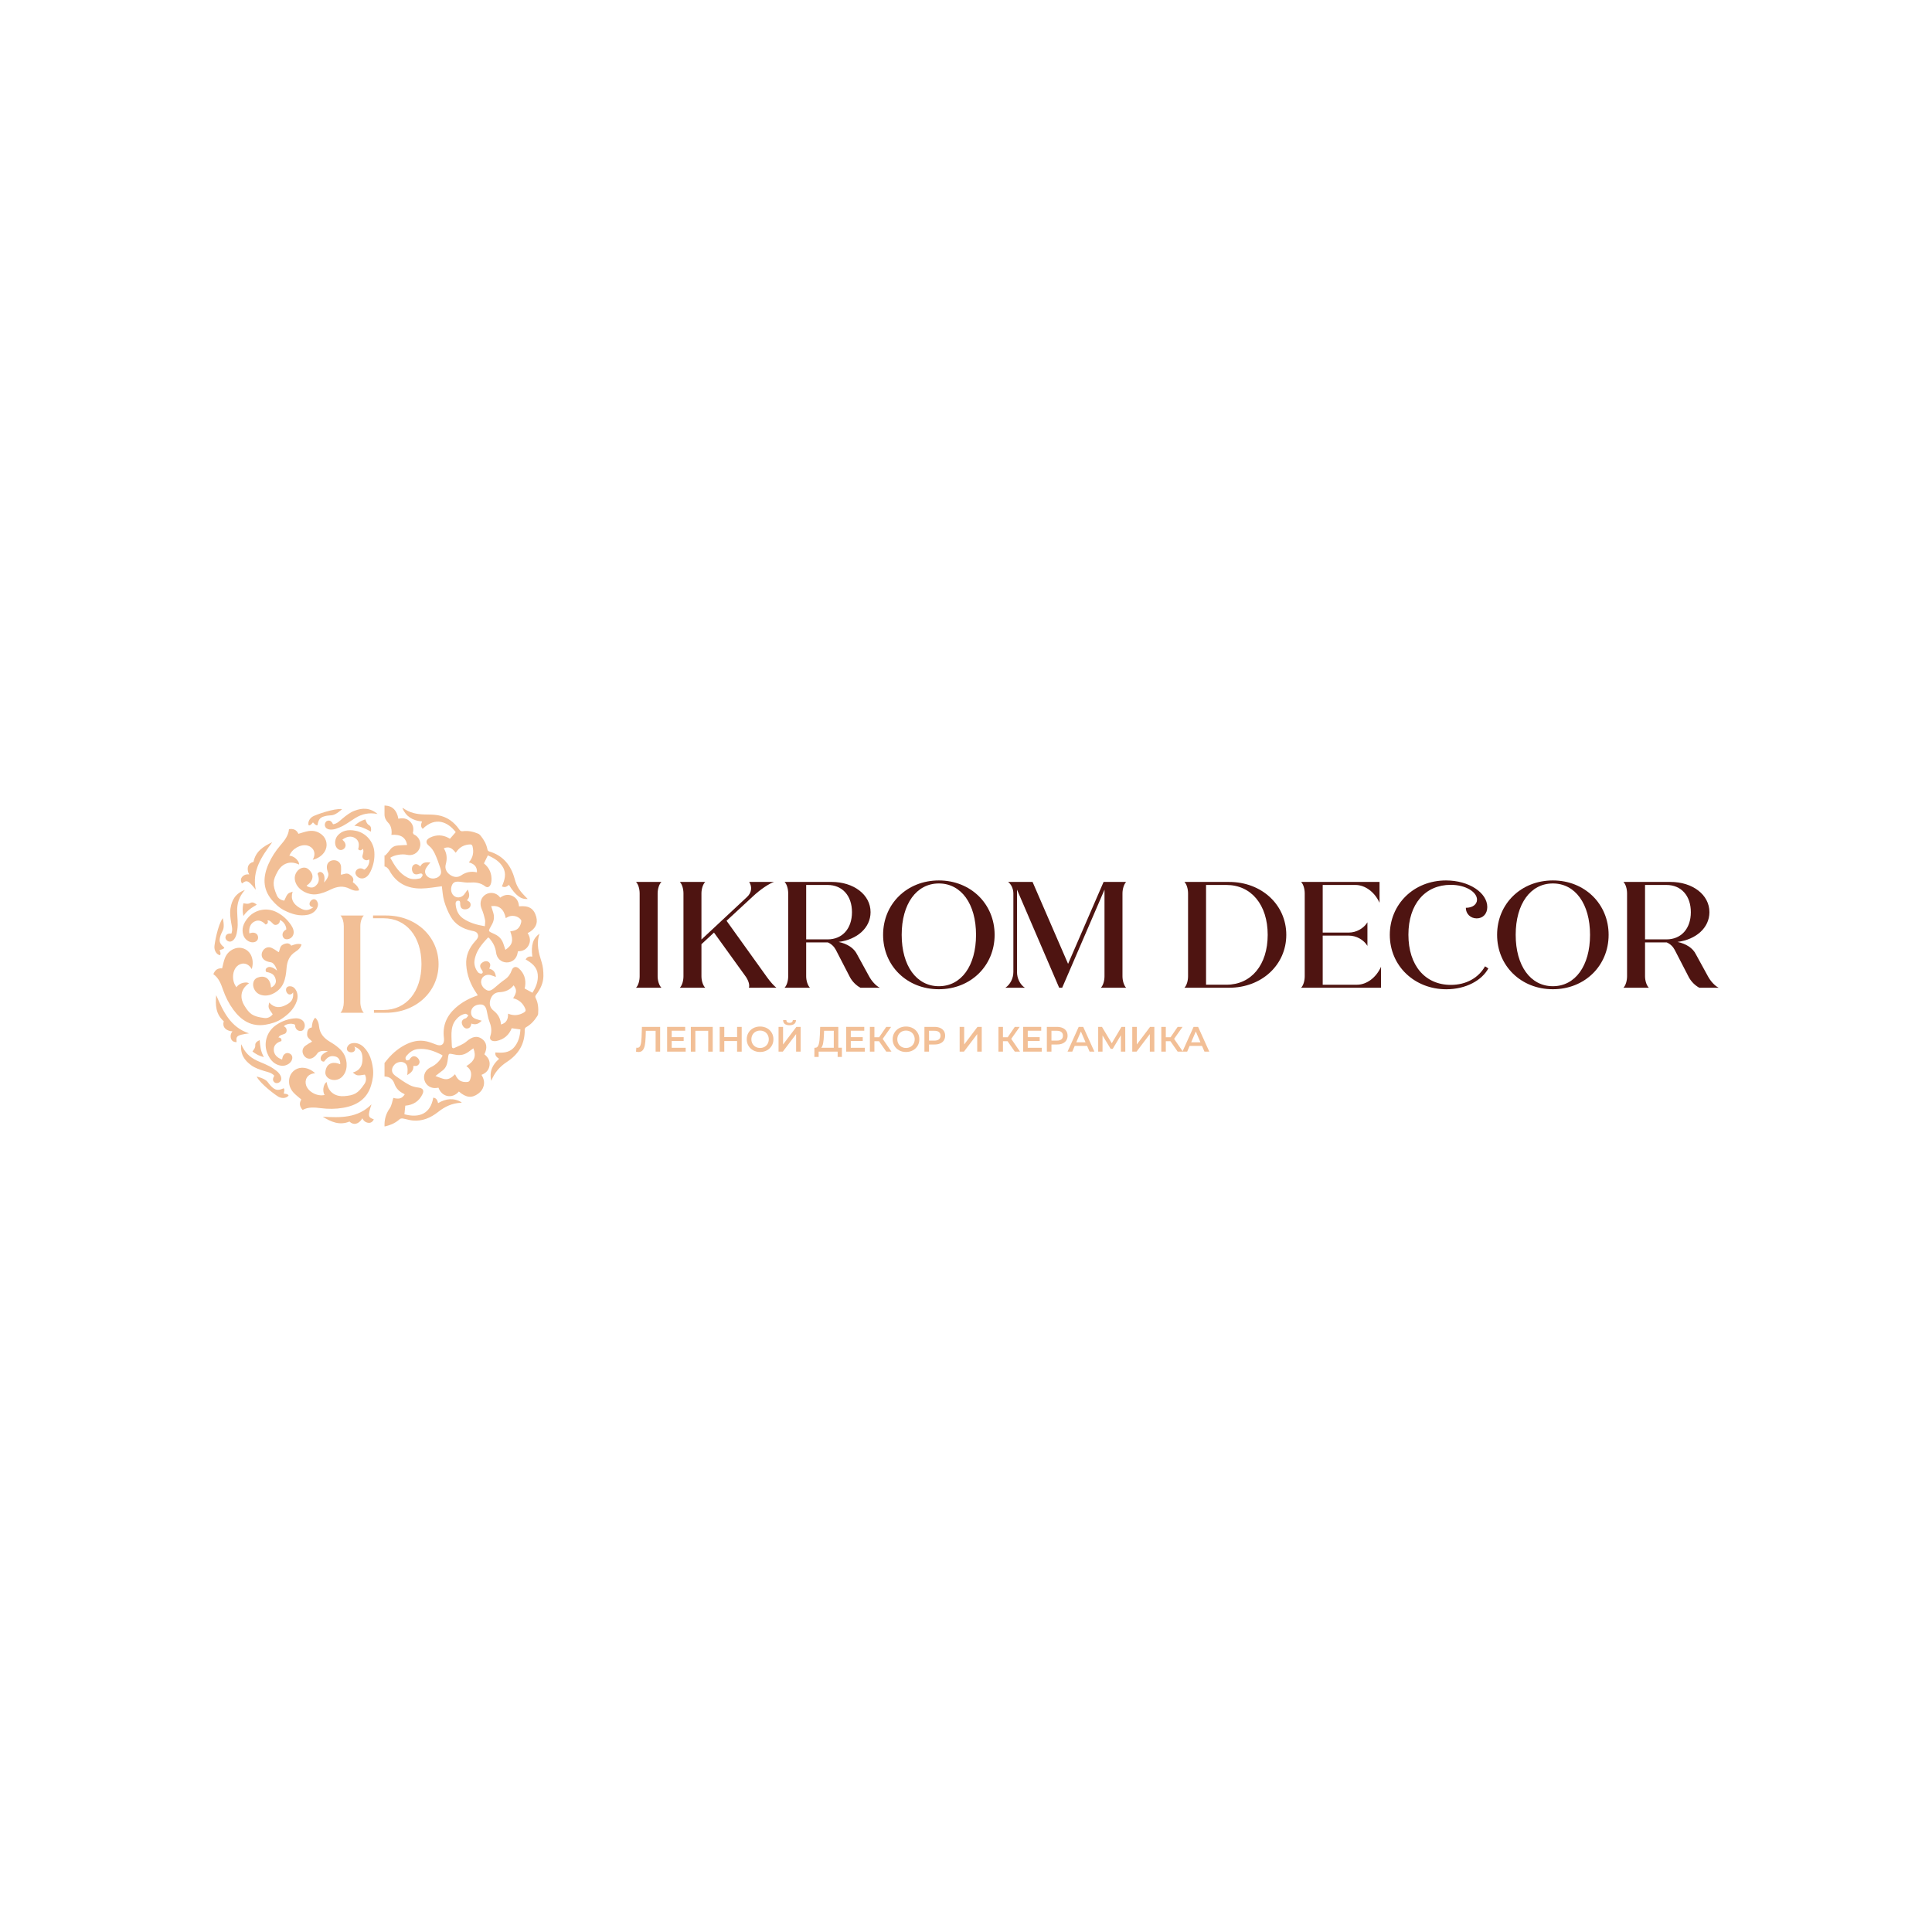 <?xml version="1.0" encoding="utf-8"?>
<!-- Generator: Adobe Illustrator 24.2.3, SVG Export Plug-In . SVG Version: 6.00 Build 0)  -->
<svg version="1.1" id="Слой_1" xmlns="http://www.w3.org/2000/svg" xmlns:xlink="http://www.w3.org/1999/xlink" x="0px" y="0px"
	 viewBox="0 0 1080 1080" style="enable-background:new 0 0 1080 1080;" xml:space="preserve">
<style type="text/css">
	.st0{fill:#4E1411;}
	.st1{fill:#F2BF96;}
</style>
<g>
	<g>
		<path class="st0" d="M357.57,545.73v-46.3c0-2.53-0.76-5.15-2.03-6.42h14.19c-1.27,1.27-2.11,3.89-2.11,6.42v46.3
			c0,2.53,0.85,5.15,2.11,6.42h-14.19C356.81,550.88,357.57,548.26,357.57,545.73z"/>
		<path class="st0" d="M418.64,552.15c0.51-1.44-0.17-3.8-1.61-6l-17.91-24.84l-7.01,6.51v17.91c0,2.53,0.85,5.15,2.11,6.42h-14.19
			c1.27-1.27,2.03-3.89,2.03-6.42v-46.3c0-2.53-0.76-5.15-2.03-6.42h14.19c-1.27,1.27-2.11,3.89-2.11,6.42v25.77l25.43-23.74
			c2.62-2.37,3.04-5.66,1.27-8.45h13.85c-2.53,0.84-7.43,3.97-11.91,8.19l-14.61,13.52l22.72,31.68c1.77,2.45,3.8,4.73,5.15,5.74
			H418.64z"/>
		<path class="st0" d="M491.8,552.15h-10.81c-2.37-1.27-4.48-3.38-5.83-5.83l-7.94-15.38c-0.93-1.77-2.45-3.29-4.48-4.14h-12.08
			v18.92c0,2.53,0.85,5.15,2.11,6.42h-14.19c1.27-1.27,2.03-3.89,2.03-6.42v-46.3c0-2.53-0.76-5.15-2.03-6.42h26.27
			c12.33,0,21.8,7.1,21.8,16.9c0,8.7-7.43,15.29-17.83,16.64c4.65,1.01,8.53,3.29,10.31,7.01l6.67,12.17
			C487.24,548.43,489.61,551.05,491.8,552.15z M450.66,525.12h12c8.19,0,13.6-6,13.6-15.21s-5.41-15.21-13.6-15.21h-12V525.12z"/>
		<path class="st0" d="M493.66,522.58c0-17.32,13.35-30.41,31.17-30.41c17.74,0,31.17,13.09,31.17,30.41
			c0,17.32-13.43,30.41-31.17,30.41C507.01,553,493.66,539.9,493.66,522.58z M545.61,522.58c0-17.32-8.28-28.72-20.78-28.72
			c-12.5,0-20.78,11.4-20.78,28.72c0,17.32,8.28,28.72,20.78,28.72C537.34,551.31,545.61,539.9,545.61,522.58z"/>
		<path class="st0" d="M627.47,545.73c0,2.53,0.84,5.15,2.03,6.42h-14.11c1.27-1.27,2.03-3.89,2.03-6.42v-48.41l-23.65,54.83h-1.69
			l-23.57-54.83v46.04c0,3.55,1.69,7.01,4.39,8.79H562c2.7-1.77,4.48-5.24,4.48-8.79v-43.93c0-2.53-1.18-5.15-2.96-6.42h13.69
			l19.85,45.79l19.85-45.79h12.59c-1.18,1.27-2.03,3.89-2.03,6.42V545.73z"/>
		<path class="st0" d="M719.04,522.58c0,16.81-13.77,29.57-31.93,29.57H662.1c1.27-1.27,2.03-3.89,2.03-6.42v-46.3
			c0-2.53-0.76-5.15-2.03-6.42h25.01C705.27,493.01,719.04,505.77,719.04,522.58z M708.65,522.58c0-16.81-9.21-27.88-23.06-27.88
			h-11.4v55.76h11.4C699.45,550.46,708.65,539.39,708.65,522.58z"/>
		<path class="st0" d="M772.01,540.41v11.74h-44.69c1.27-1.27,2.03-3.89,2.03-6.42v-46.3c0-2.53-0.76-5.15-2.03-6.42h43.85v11.66
			c-2.7-6-8.03-9.97-13.43-9.97H739.4v26.61h14.61c4.14,0,8.28-2.28,10.39-5.74v13.18c-2.11-3.46-6.25-5.74-10.39-5.74H739.4v27.46
			h19.18C763.98,550.46,769.31,546.49,772.01,540.41z"/>
		<path class="st0" d="M776.91,522.58c0-17.06,13.35-30.41,31.43-30.41c12.93,0,23.06,6.93,23.06,14.87c0,3.72-2.37,6.34-5.91,6.34
			c-3.46,0-6.08-2.53-6.08-5.91c3.72,0,6.25-1.86,6.25-4.56c0-4.14-6.08-8.28-14.7-8.28c-14.28,0-23.65,10.73-23.65,27.88
			c0,17.23,9.38,28.05,23.74,28.05c8.7,0,15.54-4.06,19.09-10.39l1.86,1.18c-3.63,6.67-12.5,11.66-23.57,11.66
			C790.85,553,776.91,540.07,776.91,522.58z"/>
		<path class="st0" d="M836.89,522.58c0-17.32,13.35-30.41,31.17-30.41c17.74,0,31.17,13.09,31.17,30.41
			c0,17.32-13.43,30.41-31.17,30.41C850.24,553,836.89,539.9,836.89,522.58z M888.84,522.58c0-17.32-8.28-28.72-20.78-28.72
			c-12.5,0-20.78,11.4-20.78,28.72c0,17.32,8.28,28.72,20.78,28.72C880.56,551.31,888.84,539.9,888.84,522.58z"/>
		<path class="st0" d="M960.73,552.15h-10.81c-2.37-1.27-4.48-3.38-5.83-5.83l-7.94-15.38c-0.93-1.77-2.45-3.29-4.48-4.14h-12.08
			v18.92c0,2.53,0.85,5.15,2.11,6.42h-14.19c1.27-1.27,2.03-3.89,2.03-6.42v-46.3c0-2.53-0.76-5.15-2.03-6.42h26.27
			c12.33,0,21.8,7.1,21.8,16.9c0,8.7-7.43,15.29-17.83,16.64c4.65,1.01,8.53,3.29,10.31,7.01l6.67,12.17
			C956.17,548.43,958.54,551.05,960.73,552.15z M919.59,525.12h12c8.19,0,13.6-6,13.6-15.21s-5.41-15.21-13.6-15.21h-12V525.12z"/>
	</g>
	<g>
		<g>
			<path class="st1" d="M169.16,620.45c-1.61-1.81-2.07-3.66-0.72-5.82c-1.52-1.37-3.16-2.49-4.47-3.98
				c-1.92-2.18-2.69-4.68-2.28-7.54c0.49-3.43,3.41-6.06,6.86-6.22c2.66-0.12,5.33,0.94,7.64,3.06c-4.66,0.31-6.02,3.92-5.07,6.77
				c1.26,3.74,6.4,6.39,10.4,5.35c-0.77-0.74-0.85-2.77-0.77-3.51c0.18-1.59,0.79-3.09,1.85-3.69c0.92,6.46,5.79,8.22,9.84,7.88
				c5.64-0.48,7.68-1.42,11.37-6.95c1.12-1.68,0.92-3.69,0.16-5.08c-4.38,0.7-4.45,0.68-6.76-1.16c4.18-1.17,5.57-4.13,5.42-8.11
				c-0.13-3.49-1.24-5.11-4.57-6.4c0.53,0.72,0.6,1.62,0.2,2.29c-0.52,0.87-1.57,0.91-1.85,0.92c-0.79,0.03-1.92-0.29-2.35-1.24
				c-0.58-1.26,0.58-2.58,0.71-2.73c0.57-0.69,1.49-1.1,2.75-1.21c2.18-0.2,4.31,0.74,5.85,2.3c3.31,3.34,4.56,7.59,5.12,12.06
				c0.39,3.13-0.14,6.28-1.04,9.28c-2.32,7.75-8.14,11.28-15.68,12.56c-4.14,0.71-8.28,0.72-12.48,0.19
				C175.94,619.06,172.44,618.68,169.16,620.45z"/>
			<path class="st1" d="M176.03,569.05c0.08-0.1,0.24-0.1,0.33-0.01c1.39,1.36,1.82,3.07,1.99,4.7c0.41,4.07,2.76,6.63,6.04,8.59
				c2.52,1.51,4.95,3.11,6.84,5.42c2.94,3.58,3.43,9.35,1.05,12.9c-1.3,1.94-3.06,3.08-5.48,3.08c-2.84-0.01-5.2-2-4.92-4.52
				c0.67-6.02,5.74-5.46,8.02-4.36c0.15,0.07,0.32-0.03,0.32-0.2c-0.01-2.19-1.17-3.61-2.54-3.99c-2.61-0.72-4.34-0.16-6.43,2.7
				c-0.04,0.06-0.12,0.1-0.19,0.1c-1.24-0.01-1.84-0.76-1.79-1.93c0.11-2.5,4.02-3.82,4.02-3.82s-4.39-1.01-5.86,1.13
				c-0.72,1.05-1.5,1.82-2.33,2.35c-4.16,2.64-8.34-3.6-4.42-6.58c0.91-0.69,2.09-1.41,3.57-2.21c0.13-0.07,0.17-0.24,0.07-0.35
				c-1.04-1.11-2.58-1.87-2.64-3.63c-0.03-0.9,0.08-1.74,0.41-2.53c0.35-0.82,1.15-1.35,2.02-1.47l0,0c0.1-0.01,0.18-0.1,0.19-0.2
				C174.47,572.37,174.72,570.57,176.03,569.05z"/>
			<path class="st1" d="M157.69,592.29c0.17-0.73,0.22-1.25,0.42-1.71c0.73-1.7,2.25-2.35,3.78-1.66c1.49,0.68,1.94,2.3,1.09,4
				c-0.92,1.87-3.54,3.15-5.82,2.82c-3.45-0.5-6.03-2.71-7.75-7.01c-2.15-5.38-0.4-11.63,4.19-15.17c3.03-2.33,6.49-3.7,10.27-4.22
				c2.25-0.31,3.92,0.02,5.16,1.04c1.37,1.12,1.74,3.14,0.91,4.7c-0.36,0.69-0.81,1.05-1.5,1.2c-1.59,0.35-3.14-0.83-3.39-2.44
				c-0.04-0.27-0.08-0.61-0.13-1.03c-2.31-1.17-5.39-0.22-6.25,0.91c1.79,0.72,1.79,2.56,1.25,3.51c-0.75,1.33-3.45,0.81-4.26,2.77
				c0.18-0.03,2.02-0.03,1.65,1.96c-2.34,0.76-4.3,2.04-4.27,4.84C153.07,589.31,154.72,591.26,157.69,592.29z"/>
			<path class="st1" d="M211.88,462.5l-0.05-0.05c0.01-0.01,0.03-0.02,0.04-0.03C211.86,462.44,211.87,462.48,211.88,462.5z"/>
			<path class="st1" d="M207.67,617.33c-2.31,6.84-1.74,7.25,1.28,8.38c-0.09,0.24-0.51,1.26-1.59,1.74
				c-1.2,0.54-2.33,0.02-2.74-0.16c-1.37-0.62-1.94-1.85-2.08-2.19c-0.23,0.47-0.68,1.24-1.49,1.92c-0.54,0.45-1.51,1.25-2.91,1.22
				c-1.52-0.03-2.52-1.03-2.76-1.29c-5.55,2.3-10.3,0.21-14.96-2.69C190.2,624.79,199.89,625.15,207.67,617.33z"/>
			<path class="st1" d="M134.86,583.71c1.93,4.71,4.89,7.35,8.71,9.16c3.11,1.47,6.42,2.52,9.28,4.51c1.2,0.84,2.41,1.65,3.3,2.85
				c0.68,0.92,1.09,1.84,1.09,2.79c0,1.69-1.79,2.88-3.38,2.3c-0.01,0-0.02-0.01-0.03-0.01c-1.81-1.12-1.28-2.59-0.51-3.98
				c-1.54-1.75-3.59-2.02-5.45-2.59c-2.61-0.81-5.2-1.63-7.42-3.24C136.71,592.79,134.21,589.39,134.86,583.71z"/>
			<path class="st1" d="M149.37,604.55c0.75,0.86,1.37,1.84,2.18,2.64c2.43,2.38,3.79,2.58,6.99,1.17c0.87,0.31,0.06,2.98,0.06,2.98
				s2.58,0.09,2.71,1.11c-1.24,1.55-3.63,1.66-5.48,0.74c-1.34-0.67-10.25-7.18-12.36-11.39
				C143.47,601.79,147.8,602.76,149.37,604.55z"/>
			<path class="st1" d="M145.17,581.42c0.21,3.34,0.59,6.42,2.34,9.5c-2.54-0.62-4.5-1.6-6.38-3.15c0.78-1.11,1.68-2.02,1.57-3.56
				C142.62,582.93,143.71,582.05,145.17,581.42z"/>
			<g>
				<path class="st1" d="M119.27,544.56c0.91-2.25,2.36-3.48,4.89-3.23c0.55-1.97,0.82-3.93,1.57-5.77c1.1-2.69,3-4.49,5.74-5.4
					c3.29-1.09,6.94,0.35,8.62,3.37c1.29,2.33,1.53,5.2,0.65,8.2c-2.35-4.03-6.19-3.65-8.32-1.52c-2.79,2.79-2.87,8.57-0.16,11.7
					c0.32-1.02,2.1-2,2.8-2.25c1.5-0.54,3.12-0.66,4.13,0.01c-5.37,3.7-4.79,8.84-2.67,12.32c2.94,4.84,4.69,6.25,11.29,7.09
					c2.01,0.26,3.72-0.82,4.63-2.11c-2.57-3.61-2.59-3.68-1.97-6.57c2.9,3.22,6.18,3.15,9.67,1.25c3.07-1.67,4.02-3.38,3.7-6.93
					c-0.41,0.79-1.18,1.26-1.96,1.2c-1.01-0.08-1.52-1-1.65-1.24c-0.38-0.69-0.59-1.85,0.06-2.65c0.88-1.08,2.57-0.62,2.76-0.58
					c0.87,0.21,1.65,0.84,2.31,1.92c1.15,1.87,1.25,4.19,0.54,6.26c-1.52,4.45-4.76,7.46-8.52,9.95c-2.63,1.75-5.69,2.67-8.78,3.2
					c-7.98,1.38-13.72-2.28-18.23-8.45c-2.48-3.39-4.33-7.09-5.72-11.09C123.53,550.01,122.31,546.72,119.27,544.56z"/>
				<path class="st1" d="M168.35,527.85c0.12,0.03,0.2,0.17,0.16,0.29c-0.6,1.85-1.94,3-3.33,3.87c-3.46,2.18-4.7,5.42-5,9.23
					c-0.23,2.93-0.59,5.82-1.81,8.53c-1.9,4.23-6.84,7.23-11.08,6.68c-2.32-0.3-4.12-1.37-5.19-3.54c-1.26-2.54-0.53-5.55,1.86-6.42
					c5.69-2.08,7.45,2.71,7.47,5.25c0,0.16,0.17,0.27,0.32,0.2c1.96-0.98,2.71-2.66,2.44-4.05c-0.52-2.66-1.79-3.96-5.28-4.56
					c-0.07-0.01-0.14-0.06-0.17-0.13c-0.54-1.11-0.14-1.98,0.93-2.46c2.28-1.01,5.21,1.9,5.21,1.9s-1.05-4.38-3.62-4.75
					c-1.26-0.18-2.29-0.53-3.14-1.04c-4.22-2.55-0.48-9.07,3.93-6.89c1.03,0.51,2.2,1.24,3.56,2.21c0.12,0.08,0.29,0.04,0.34-0.09
					c0.53-1.43,0.53-3.14,2.08-3.98c0.79-0.43,1.59-0.7,2.45-0.76c0.89-0.05,1.72,0.42,2.22,1.16l0,0c0.06,0.08,0.16,0.12,0.26,0.08
					C164.69,527.92,166.41,527.34,168.35,527.85z"/>
				<path class="st1" d="M139.38,521.76c0.73-0.17,1.22-0.36,1.72-0.39c1.85-0.1,3.11,0.97,3.17,2.64c0.05,1.64-1.2,2.76-3.1,2.76
					c-2.08,0.01-4.4-1.76-5.12-3.96c-1.09-3.31-0.26-6.6,2.83-10.06c3.86-4.32,10.23-5.54,15.45-3c3.44,1.67,6.2,4.17,8.35,7.32
					c1.28,1.87,1.72,3.52,1.37,5.08c-0.39,1.73-2.04,2.95-3.8,2.9c-0.78-0.02-1.3-0.26-1.74-0.81c-1.02-1.27-0.66-3.18,0.67-4.12
					c0.23-0.16,0.51-0.34,0.86-0.58c0.02-2.59-2.2-4.92-3.6-5.19c0.15,1.92-1.5,2.74-2.58,2.69c-1.53-0.07-2.26-2.73-4.37-2.58
					c0.1,0.14,0.92,1.8-1.02,2.35c-1.72-1.76-3.74-2.94-6.23-1.67C139.99,516.29,138.99,518.64,139.38,521.76z"/>
				<path class="st1" d="M139.2,577.66c-7.16,0.97-7.27,1.66-6.94,4.87c-0.25,0.03-1.35,0.11-2.27-0.65
					c-1.01-0.84-1.06-2.08-1.07-2.53c-0.05-1.51,0.8-2.56,1.04-2.84c-0.52,0-1.41-0.06-2.38-0.49c-0.64-0.28-1.79-0.79-2.39-2.06
					c-0.64-1.37-0.2-2.72-0.08-3.05c-4.53-3.94-4.77-9.13-4.25-14.6C124.75,565.34,128.73,574.18,139.2,577.66z"/>
				<path class="st1" d="M136.9,497.5c-3.36,3.83-4.4,7.65-4.33,11.87c0.06,3.44,0.6,6.87,0.09,10.32
					c-0.21,1.45-0.41,2.89-1.08,4.22c-0.52,1.02-1.17,1.79-2.01,2.22c-1.51,0.75-3.37-0.32-3.56-2c0-0.01,0-0.02,0-0.03
					c0.2-2.11,1.75-2.3,3.33-2.23c0.88-2.16,0.21-4.12-0.1-6.03c-0.44-2.69-0.85-5.38-0.4-8.09
					C129.6,503.19,131.53,499.45,136.9,497.5z"/>
				<path class="st1" d="M124.7,519.76c-0.43,1.06-1.04,2.05-1.39,3.13c-1.05,3.24-0.63,4.54,2.06,6.78
					c0.11,0.91-2.64,1.38-2.64,1.38s1.06,2.35,0.21,2.92c-1.94-0.43-3.1-2.52-3.1-4.58c0-1.5,1.87-12.37,4.7-16.14
					C124.55,513.25,125.6,517.56,124.7,519.76z"/>
				<path class="st1" d="M143.54,505.72c-2.9,1.67-5.49,3.38-7.47,6.33c-0.57-2.55-0.56-4.74-0.01-7.12
					c1.34,0.21,2.56,0.6,3.89-0.17C141.06,504.1,142.33,504.68,143.54,505.72z"/>
			</g>
			<g>
				<path class="st1" d="M161.55,463.5c2.4-0.35,4.2,0.29,5.26,2.6c1.97-0.52,3.81-1.27,5.78-1.55c2.88-0.4,5.39,0.32,7.55,2.24
					c2.6,2.3,3.19,6.17,1.43,9.14c-1.36,2.29-3.72,3.94-6.75,4.7c2.3-4.06,0.03-7.19-2.87-7.95c-3.82-1-8.85,1.84-10.19,5.75
					c1.04-0.24,2.78,0.81,3.35,1.29c1.23,1.03,2.15,2.36,2.07,3.57c-5.9-2.78-10.05,0.32-11.99,3.9c-2.7,4.97-3.04,7.2-0.44,13.33
					c0.79,1.86,2.58,2.8,4.16,2.93c1.82-4.04,1.87-4.09,4.68-5.01c-1.32,4.13,0.39,6.92,3.79,8.98c2.99,1.81,4.95,1.77,7.85-0.3
					c-0.89,0.05-1.69-0.39-2.03-1.09c-0.44-0.91,0.1-1.82,0.24-2.05c0.41-0.68,1.3-1.44,2.32-1.28c1.37,0.21,1.83,1.9,1.89,2.1
					c0.26,0.86,0.1,1.85-0.49,2.96c-1.03,1.94-2.98,3.19-5.13,3.62c-4.61,0.93-8.84-0.36-12.89-2.35c-2.83-1.39-5.17-3.57-7.19-5.97
					c-5.21-6.2-4.95-13-1.88-20c1.68-3.85,3.95-7.31,6.69-10.53C158.98,469.93,161.22,467.22,161.55,463.5z"/>
				<path class="st1" d="M200.71,497.48c0.03,0.12-0.05,0.26-0.17,0.29c-1.9,0.42-3.57-0.17-5.02-0.92
					c-3.63-1.89-7.05-1.33-10.5,0.33c-2.64,1.28-5.32,2.42-8.28,2.74c-4.61,0.49-9.69-2.27-11.35-6.21
					c-0.91-2.16-0.89-4.25,0.44-6.27c1.56-2.37,4.53-3.25,6.48-1.62c4.66,3.87,1.41,7.79-0.77,9.1c-0.14,0.08-0.15,0.28-0.01,0.37
					c1.83,1.2,3.66,1,4.73,0.07c2.04-1.79,2.52-3.54,1.28-6.85c-0.03-0.07-0.02-0.15,0.02-0.21c0.69-1.03,1.64-1.12,2.59-0.43
					c2.03,1.46,0.98,5.46,0.98,5.46s3.25-3.11,2.27-5.52c-0.48-1.18-0.7-2.25-0.68-3.23c0.08-4.92,7.6-4.99,7.93-0.07
					c0.08,1.14,0.03,2.52-0.12,4.19c-0.01,0.14,0.11,0.27,0.25,0.25c1.5-0.26,2.98-1.12,4.48-0.21c0.77,0.47,1.41,1.02,1.88,1.73
					c0.49,0.74,0.5,1.7,0.12,2.5l0,0c-0.04,0.09-0.02,0.2,0.06,0.26C198.8,494.36,200.17,495.55,200.71,497.48z"/>
				<path class="st1" d="M191.38,469.39c0.51,0.54,0.92,0.87,1.2,1.29c1.02,1.55,0.73,3.18-0.69,4.07
					c-1.39,0.87-2.98,0.35-3.95-1.29c-1.05-1.8-0.69-4.69,0.84-6.42c2.31-2.61,5.58-3.55,10.11-2.62
					c5.68,1.16,9.94,6.05,10.37,11.84c0.28,3.81-0.48,7.46-2.12,10.9c-0.97,2.05-2.17,3.26-3.7,3.74c-1.69,0.53-3.57-0.27-4.43-1.82
					c-0.37-0.68-0.43-1.26-0.17-1.91c0.58-1.52,2.42-2.17,3.9-1.49c0.25,0.12,0.55,0.26,0.94,0.45c2.25-1.29,3.14-4.38,2.67-5.72
					c-1.58,1.1-3.12,0.08-3.62-0.88c-0.7-1.36,1.22-3.32,0.03-5.08c-0.07,0.16-1.09,1.7-2.54,0.3c0.65-2.38,0.66-4.71-1.7-6.23
					C196.41,467.16,193.87,467.48,191.38,469.39z"/>
				<path class="st1" d="M142.99,497.39c-4.44-5.69-5.1-5.44-7.7-3.54c-0.15-0.21-0.77-1.11-0.58-2.29c0.21-1.3,1.26-1.96,1.64-2.2
					c1.27-0.81,2.61-0.6,2.97-0.53c-0.27-0.45-0.66-1.25-0.78-2.3c-0.08-0.69-0.22-1.95,0.58-3.1c0.86-1.25,2.25-1.54,2.6-1.6
					c1.13-5.9,5.49-8.72,10.47-11.02C146.36,478.7,140.73,486.59,142.99,497.39z"/>
				<path class="st1" d="M211.08,455.03c-5-0.97-8.83,0.05-12.44,2.24c-2.94,1.79-5.63,3.98-8.87,5.28c-1.36,0.55-2.7,1.1-4.19,1.19
					c-1.14,0.06-2.14-0.1-2.93-0.62c-1.41-0.93-1.42-3.07-0.07-4.09c0.01-0.01,0.02-0.01,0.02-0.02c1.93-0.89,2.87,0.35,3.6,1.76
					c2.31-0.32,3.66-1.89,5.16-3.13c2.11-1.74,4.22-3.45,6.79-4.42C202.49,451.58,206.7,451.37,211.08,455.03z"/>
				<path class="st1" d="M185.7,455.7c-1.13,0.16-2.29,0.14-3.4,0.38c-3.33,0.72-4.23,1.75-4.82,5.2c-0.73,0.56-2.53-1.59-2.53-1.59
					s-1.5,2.1-2.42,1.66c-0.61-1.89,0.61-3.95,2.4-4.98c1.3-0.75,11.63-4.62,16.31-4.07C191.25,452.29,188.06,455.37,185.7,455.7z"
					/>
				<path class="st1" d="M207.33,464.9c-2.9-1.66-5.69-3.04-9.23-3.27c1.91-1.78,3.81-2.88,6.14-3.6c0.5,1.26,0.77,2.51,2.11,3.27
					C207.48,461.95,207.61,463.33,207.33,464.9z"/>
			</g>
			<path class="st1" d="M143.39,499.54c0.09,0.02,0.26,0.05,0.26,0.07c-0.01,0.2-0.09,0.16-0.21-0.12L143.39,499.54z"/>
		</g>
		<g>
			<path class="st1" d="M299.75,555.98c2.35-3.08,4-6.52,4.02-10.43c0.01-2.51-0.19-5.14-0.94-7.51c-1.66-5.25-3.2-10.41-1.23-16.11
				c-3.69,2.62-4.82,6.31-4.04,12.8c-1.49-0.17-2.91-0.05-3.71,1.63c3.36,1.9,6.32,4.13,6.74,8.24c0.4,3.87-0.98,7.27-2.97,10.35
				c-1.55-0.84-2.9-1.58-4.35-2.38c0.08-0.35,0.21-0.79,0.27-1.24c0.57-3.93-0.54-7.32-3.5-9.97c-1.55-1.39-3.31-0.95-3.98,1.02
				c-0.72,2.1-1.9,3.8-3.77,5.11c-2.07,1.43-3.98,3.07-5.88,4.71c-1.89,1.63-3.12,1.99-4.63,1.13c-2.56-1.45-3.71-4.51-2.12-6.74
				c1.04-1.45,2.94-1.97,4.65-1.48c0.98,0.28,1.93,0.68,2.9,1.01c-0.27-2.66-1.33-3.97-3.75-4.67c0.86-1.66,0.78-2.82-0.25-3.65
				c-0.96-0.77-2.44-0.62-3.74,0.37c-1.32,1.02-1.43,2.27-0.19,3.94c0.56,0.77,0.96,1.61,0.05,2.09c-0.47,0.25-1.66-0.15-2.06-0.63
				c-1.53-1.87-2.33-4.21-2.03-6.54c0.71-5.35,4.08-9.25,7.67-13.03c0.4,0.34,0.67,0.5,0.87,0.74c1.86,2.23,3.17,4.73,3.51,7.66
				c0.39,3.31,2.81,5.58,6,5.6c3.14,0.02,5.57-2.14,6.06-5.36c0.04-0.29,0.13-0.57,0.21-0.89c2.7,0.03,4.73-1.04,5.96-3.37
				c1.23-2.33,0.81-4.61-0.56-6.75c4.27-2.18,5.89-5.37,4.77-9.24c-1.33-4.6-4.11-6.27-9.61-5.74c-0.17-2.54-1.21-4.61-3.58-5.76
				c-2.43-1.18-4.73-0.72-6.9,0.87c-0.41-0.45-0.73-0.87-1.12-1.2c-2.23-1.89-5.5-1.9-7.75-0.04c-2.2,1.81-2.69,4.88-1.54,7.5
				c0.86,1.96,1.44,4.08,1.9,6.18c0.24,1.09-0.04,2.29-0.1,3.56c-4.47-0.75-8.44-1.85-11.97-4.21c-2.6-1.74-3.87-4.29-4.27-7.29
				c-0.15-1.09-0.34-2.61,1.2-2.77c1.54-0.15,1.18,1.3,1.28,2.29c0.14,1.36,0.7,2.39,2.25,2.52c1.62,0.14,3.12-0.6,3.45-1.82
				c0.41-1.53-0.36-2.47-1.71-3.05c-0.07-0.03-0.1-0.16-0.16-0.26c1.8-1.86,1.22-3.83,0.35-5.94c-0.74,1.01-1.35,2.01-2.07,2.88
				c-1.22,1.46-3.31,1.99-4.99,1.09c-2.14-1.15-2.82-4.02-1.69-6.51c0.7-1.53,1.94-2.04,4.23-1.8c1.8,0.19,3.62,0.59,5.41,0.46
				c3.21-0.22,6.18,0,8.85,2.09c1.19,0.93,2.41,0.47,3.03-0.94c0.29-0.65,0.46-1.39,0.51-2.1c0.28-4.01-1.15-7.32-4.21-9.75
				c0.74-1.52,1.45-2.99,2.18-4.49c3.44,1.47,6.56,3.32,8.46,6.63c2.08,3.61,0.94,7.19-0.59,10.69c1.67,0.84,2.83,0.12,3.92-0.84
				c3.67,5.93,6.8,8.27,10.49,7.86c-4.61-4.56-5.99-6.53-7.3-11.29c-2.09-7.63-6.49-12.99-14.27-15.28
				c-0.43-0.13-0.83-0.58-0.91-1.02c-0.55-2.94-1.95-5.44-3.8-7.73c-0.37-0.47-0.87-0.94-1.41-1.16c-2.72-1.13-5.55-1.79-8.51-1.38
				c-0.96,0.13-1.48-0.14-2.02-0.93c-2.93-4.23-6.84-7.14-11.97-8c-2.49-0.42-5.06-0.38-7.6-0.43c-4.25-0.1-8.24-0.97-11.76-3.48
				c-0.09-0.06-0.23-0.03-0.5-0.07c2.1,4.83,5.84,7,11.01,7.47c-0.67,1.55-0.92,2.91,0.36,4.11c7.09-6.95,14.01-3.93,18.46,1.84
				c-1.1,1.26-2.14,2.45-3.25,3.72c-0.11-0.07-0.36-0.24-0.63-0.39c-3.44-1.91-6.96-1.97-10.45-0.28c-2.36,1.14-2.84,2.93-0.49,4.74
				c1.36,1.05,2.4,2.71,3.15,4.3c1.21,2.56,2.14,5.26,3.03,7.96c0.34,1.03,0.65,2.36,0.28,3.28c-0.59,1.49-1.91,2.23-3.42,2.52
				c-1.81,0.35-3.74-0.33-4.75-1.87c-1.08-1.65-0.59-3.16,0.39-4.57c0.57-0.82,1.24-1.57,1.97-2.48c-2.44-0.19-4.52-0.12-5.65,2.28
				c-1.43-1.41-2.62-1.69-3.7-0.89c-0.99,0.73-1.26,2.45-0.62,3.87c0.62,1.38,1.74,1.77,3.72,1.11c0.88-0.29,1.7-0.28,1.89,0.62
				c0.1,0.48-0.56,1.15-0.94,1.68c-0.13,0.18-0.46,0.24-0.7,0.3c-2.28,0.53-4.59,0.6-6.71-0.46c-4.75-2.38-7.28-6.7-9.72-11.1
				c2.18-1.56,6.57-2.29,9.31-1.66c3.03,0.7,5.98-0.82,7.09-3.66c1.19-3.07-0.19-6.42-3.35-7.82c-0.16-0.31-0.25-0.51-0.41-0.82
				c0.6-2.39,0.2-4.49-1.55-6.27c-1.84-1.89-4.13-2.12-6.56-1.58c-0.81-4.68-3.33-7.2-7.23-7.37c-0.17-0.01-0.35-0.01-0.52-0.01
				v4.97c0,1.81,0.84,3.46,2.14,4.72c1.42,1.37,2.17,4.02,1.72,6.7c5.21-0.4,8.04,1.41,8.78,5.66c-1.69,0.08-3.38,0.13-5.06,0.26
				c-1.78,0.13-3.3,0.82-4.39,2.31c-0.86,1.18-1.76,2.32-2.95,3.4c-0.08-0.09-0.16-0.19-0.24-0.28v6.31
				c0.46,0.03,0.93,0.23,1.37,0.61c0.5,0.43,0.99,0.95,1.3,1.53c3.83,7.19,10.08,10.28,17.94,10.18c3.85-0.05,7.69-0.82,11.45-1.26
				c0.36,2.48,0.47,5.41,1.25,8.15c0.86,3.01,2.08,5.99,3.62,8.71c2.54,4.51,6.75,6.9,11.74,8c0.05,0.01,0.1,0.02,0.15,0.03
				c1.41,0.25,2.88,0.56,3.39,2.09c0.5,1.53-0.53,2.64-1.49,3.7c-3.41,3.78-5.39,8.15-5.03,13.31c0.4,5.71,2.38,10.91,5.61,15.64
				c0.26,0.38,0.5,0.78,0.75,1.17c0.02,0.04,0,0.1,0,0.23c-4.54,1.53-8.73,3.73-12.34,6.97c-5.03,4.52-7.37,10.05-6.48,16.84
				c0.03,0.21,0.04,0.41,0.05,0.62c0.11,3.04-1.53,4.15-4.4,3.05c-1.74-0.66-3.48-1.37-5.29-1.78c-4.48-1.02-8.65,0.07-12.59,2.22
				c-3.94,2.15-7.19,5.09-9.97,8.58c-0.34,0.43-0.68,0.86-1.02,1.29v7.53c2.55,0.03,4.61,1.37,5.49,3.92
				c0.94,2.76,2.76,4.56,5.32,5.75c0.18,0.08,0.33,0.22,0.5,0.32c-1.63,2.39-3.16,2.82-6.37,1.98c-0.66,1.99-0.9,4.25-2.05,5.87
				l-0.04,0.06c-1.86,2.61-2.85,5.73-2.85,8.94v1.08c0.18-0.01,0.35-0.03,0.52-0.07c2.96-0.73,5.69-1.91,7.99-4.01
				c0.38-0.34,1.16-0.45,1.71-0.36c1.84,0.31,3.63,0.94,5.47,1.12c5.49,0.54,10.16-1.52,14.38-4.85c3.72-2.94,7.83-4.88,12.65-5.05
				c0.1,0,0.2-0.12,0.43-0.27c-4.59-2.66-8.92-2.06-13.19,0.46c-0.38-1.62-0.94-2.88-2.72-3.05c-1.5,8.87-7.67,11.55-16.11,9.28
				c0.28-2.75,0.21-2.07,0.49-4.81c4.37-0.36,7.68-2.4,9.59-6.39c1.1-2.29,0.15-3.43-2.34-3.74c-1.72-0.21-3.41-0.64-4.95-1.45
				c-2.64-1.39-5.1-3.15-7.54-4.89c-0.84-0.6-1.8-1.46-2.05-2.38c-0.44-1.59,0.21-2.99,1.28-4.13c1.18-1.26,3.47-1.87,5.06-1.2
				c1.76,0.74,2.19,2.27,2.24,3.96c0.02,0.96-0.11,1.92-0.19,3.12c2.08-1.25,3.62-2.58,3.39-5.05c0.21-0.04,0.31-0.08,0.4-0.07
				c1.39,0.18,2.5-0.21,3-1.62c0.42-1.18-0.55-2.87-1.95-3.54c-1.31-0.63-2.3-0.08-3.15,0.91c-0.24,0.27-0.36,0.72-0.65,0.85
				c-0.46,0.21-1.08,0.42-1.49,0.26c-0.31-0.12-0.53-0.83-0.53-1.27c0-0.42,0.27-0.9,0.56-1.25c1.65-1.96,3.64-3.45,6.26-3.75
				c4.96-0.58,9.39,1.14,13.68,3.36c0.07,0.04,0.09,0.18,0.19,0.42c-1.49,2.8-3.66,5.02-6.62,6.39c-2.89,1.34-4.35,4.36-3.46,7.33
				c0.89,2.96,3.82,4.73,6.94,4.2c0.3-0.05,0.59-0.09,0.87-0.13c1.95,5.35,7.82,6.36,11.41,2.14c4.1,3.52,7.21,3.85,10.84,1.18
				c1.48-1.08,2.51-2.46,2.99-4.24c0.61-2.24,0.03-4.27-1.18-6.25c2.49-0.97,4.11-2.62,4.48-5.23c0.39-2.68-0.87-4.69-2.88-6.25
				c1.85-3.63,1.32-6.78-1.41-8.68c-2.76-1.93-5.55-1.14-8.6,1.51c-1.89,1.64-4.46,2.52-6.77,3.63c-0.83,0.4-1.37-0.07-1.4-1.04
				c-0.07-2.44-0.29-4.88-0.2-7.31c0.1-2.5,0.6-4.99,2.17-7.05c1.41-1.85,3.21-3.3,5.57-3.71c0.5-0.09,1.14,0.56,1.71,0.87
				c-0.36,0.48-0.65,1.03-1.09,1.42c-0.33,0.29-0.86,0.34-1.27,0.56c-1.15,0.63-1.59,1.59-1.2,2.88c0.46,1.52,1.61,2.59,2.81,2.5
				c1.33-0.09,2.02-0.92,2.29-2.17c0.04-0.19,0.08-0.39,0.12-0.59c2.35,0.78,3.83,0.37,5.79-1.6c-1.12-0.33-2.22-0.58-3.28-0.97
				c-1.38-0.51-2.41-1.39-2.64-2.98c-0.36-2.41,1.22-4.47,3.85-5c2.7-0.54,4.16,0.39,4.81,3.07c0.49,2.01,0.7,4.12,1.45,6.03
				c1.11,2.81,1.64,5.51,0.62,8.47c-0.55,1.59,0.27,2.61,1.96,2.79c0.51,0.05,1.04,0.02,1.55-0.09c4.14-0.86,6.94-3.32,8.45-7.12
				c1.65,0.23,3.22,0.45,4.87,0.68c-0.22,3.66-1.08,7.11-3.51,9.95c-2.79,3.26-6.63,3.22-10.46,2.9c-0.38,1.89,0.88,2.71,2.06,3.58
				c-3.84,3.34-5.61,7.29-4.35,12.33c1.67-4.57,4.72-8,8.71-10.61c6.52-4.27,10.1-10.09,9.95-18.02c-0.01-0.5,0.31-1.12,0.74-1.36
				c2.63-1.45,4.56-3.58,6.16-6.05c0.27-0.42,0.56-0.92,0.6-1.4c0.22-3.04,0.07-6.05-1.35-8.82
				C299.04,557.15,299.24,556.65,299.75,555.98z M275.7,510.08c-0.36-1.18-0.74-2.36-1.12-3.54c4.45-0.55,7.08,1.6,8.15,6.69
				c0.32-0.18,0.62-0.33,0.9-0.5c2.38-1.44,5.94-0.79,7.58,1.44c0.22,0.31,0.25,0.88,0.16,1.28c-0.72,3.32-2.48,4.82-5.88,5.1
				c-0.08,0.01-0.16,0.09-0.24,0.14c1.87,5.16,1.27,7.51-2.73,10.28c-0.39-1.18-0.75-2.34-1.15-3.48c-0.82-2.33-2.19-4-4.56-5.15
				c-4.36-2.11-4.13-1.26-1.8-5.58C276.24,514.51,276.41,512.41,275.7,510.08z M251.66,489.08c-2.12-1.45-3.11-3.54-2.47-5.93
				c0.87-3.21,0.66-6.13-1.1-8.94c2.7-1.11,4.44-0.45,6.64,2.48c0.35-0.46,0.68-0.9,1.02-1.32c1.79-2.19,4.15-3.18,6.94-3.33
				c0.92-0.05,1.27,0.31,1.48,1.17c0.79,3.25,0.25,6.18-2.08,8.86c2.83,0.79,4.7,2.28,4.53,5.58c-3.27-0.76-6.08-0.17-8.8,1.68
				C255.89,490.64,253.68,490.46,251.66,489.08z M254.91,589.64c2.59,0.43,4.69-0.06,6.73-1.47c0.98-0.68,1.92-1.4,2.97-2.16
				c1.73,4.46,0.66,7.15-3.93,9.96c2.94,1.94,3.19,4.59,2.1,7.62c-0.31,0.84-0.79,1.21-1.71,1.26c-3.32,0.19-5.18-0.96-6.69-4.35
				c-1.61,1.62-3.38,3.1-5.76,2.73c-1.67-0.26-3.25-1.06-5.21-1.74c1.67-1.28,2.91-2.19,4.1-3.16c1.59-1.3,2.33-2.95,2.66-5.06
				C250.97,588.06,250.15,588.83,254.91,589.64z M292.8,566.04c-2.8,1.61-5.65,1.9-8.79,0.6c0.09,2.98-0.82,5.2-3.94,6.06
				c-0.26-3.25-1.59-5.75-4.16-7.74c-1.93-1.5-2.56-3.7-1.79-6.17c0.79-2.51,2.54-4.03,5.07-4.15c3.21-0.14,5.84-1.23,7.94-3.83
				c1.85,2.45,1.77,3.93-0.28,7.22c3.18,0.78,5.4,2.67,6.71,5.66C294.06,564.8,293.88,565.42,292.8,566.04z"/>
		</g>
		<g>
			<path class="st1" d="M192.18,560.25v-42.57c0-2.33-0.7-4.74-1.86-5.9h13.05c-1.17,1.17-1.94,3.57-1.94,5.9v42.57
				c0,2.33,0.78,4.74,1.94,5.9h-13.05C191.48,564.99,192.18,562.58,192.18,560.25z"/>
		</g>
		<g>
			<path class="st1" d="M215.79,511.76h-7.26c0,0.52,0,1.04,0,1.55h5.86c12.74,0,21.21,10.18,21.21,25.64
				c0,15.46-8.47,25.64-21.21,25.64h-5.36c0.01,0.52,0.01,1.04,0.02,1.55h6.74c16.7,0,29.37-11.73,29.37-27.19
				C245.15,523.49,232.49,511.76,215.79,511.76z"/>
		</g>
	</g>
	<g>
		<path class="st1" d="M369.02,574.04v13.84h-2.53v-11.66h-5.46l-0.12,3.46c-0.07,1.94-0.22,3.51-0.47,4.71
			c-0.25,1.21-0.65,2.12-1.21,2.75c-0.55,0.63-1.32,0.94-2.29,0.94c-0.34,0-0.81-0.07-1.4-0.2l0.18-2.23
			c0.17,0.05,0.37,0.08,0.59,0.08c0.8,0,1.37-0.48,1.71-1.43c0.34-0.96,0.54-2.46,0.62-4.52l0.2-5.73H369.02z"/>
		<path class="st1" d="M383.3,585.72v2.15h-10.38v-13.84h10.1v2.15h-7.53v3.6h6.68v2.12h-6.68v3.82H383.3z"/>
		<path class="st1" d="M398.42,574.04v13.84h-2.53v-11.66h-7.18v11.66h-2.53v-13.84H398.42z"/>
		<path class="st1" d="M414.61,574.04v13.84h-2.57v-5.93h-7.16v5.93h-2.57v-13.84h2.57v5.71h7.16v-5.71H414.61z"/>
		<path class="st1" d="M421.07,587.15c-1.13-0.61-2.02-1.46-2.67-2.55c-0.65-1.09-0.97-2.3-0.97-3.65c0-1.34,0.32-2.56,0.97-3.65
			c0.65-1.09,1.54-1.94,2.67-2.55c1.13-0.61,2.4-0.92,3.82-0.92s2.68,0.31,3.82,0.92c1.13,0.61,2.02,1.46,2.67,2.54
			c0.65,1.08,0.97,2.3,0.97,3.66c0,1.36-0.32,2.58-0.97,3.66c-0.65,1.08-1.54,1.93-2.67,2.54c-1.13,0.61-2.41,0.92-3.82,0.92
			S422.21,587.77,421.07,587.15z M427.38,585.2c0.74-0.42,1.32-1,1.74-1.74c0.42-0.74,0.63-1.58,0.63-2.5c0-0.92-0.21-1.76-0.63-2.5
			c-0.42-0.74-1-1.32-1.74-1.74c-0.74-0.41-1.57-0.62-2.49-0.62c-0.92,0-1.75,0.21-2.49,0.62c-0.74,0.42-1.32,1-1.74,1.74
			c-0.42,0.74-0.63,1.58-0.63,2.5c0,0.92,0.21,1.76,0.63,2.5c0.42,0.74,1,1.32,1.74,1.74c0.74,0.41,1.57,0.62,2.49,0.62
			C425.81,585.82,426.64,585.61,427.38,585.2z"/>
		<path class="st1" d="M435.21,574.04h2.53v9.83l7.43-9.83h2.39v13.84h-2.53v-9.81l-7.43,9.81h-2.39V574.04z M438.68,572.38
			c-0.6-0.49-0.91-1.2-0.92-2.13h1.8c0.01,0.49,0.17,0.86,0.47,1.13c0.3,0.26,0.74,0.4,1.32,0.4c0.57,0,1.01-0.13,1.33-0.4
			c0.32-0.26,0.49-0.64,0.5-1.13h1.78c-0.01,0.92-0.33,1.63-0.94,2.12c-0.61,0.49-1.51,0.74-2.68,0.74
			C440.17,573.11,439.28,572.86,438.68,572.38z"/>
		<path class="st1" d="M470.62,585.7v5.12h-2.37v-2.95h-10.62v2.95h-2.39l0.02-5.12h0.59c0.87-0.04,1.48-0.68,1.83-1.93
			c0.35-1.25,0.56-3.03,0.64-5.35l0.16-4.39h10.14v11.66H470.62z M460.14,583.14c-0.22,1.19-0.58,2.05-1.07,2.56h7.02v-9.49h-5.42
			l-0.1,2.45C460.51,580.46,460.36,581.95,460.14,583.14z"/>
		<path class="st1" d="M483.41,585.72v2.15h-10.38v-13.84h10.1v2.15h-7.53v3.6h6.68v2.12h-6.68v3.82H483.41z"/>
		<path class="st1" d="M491.37,582.04h-2.57v5.83h-2.53v-13.84h2.53v5.79h2.65l3.97-5.79h2.73l-4.72,6.7l4.9,7.14h-2.91
			L491.37,582.04z"/>
		<path class="st1" d="M502.64,587.15c-1.13-0.61-2.02-1.46-2.67-2.55c-0.65-1.09-0.97-2.3-0.97-3.65c0-1.34,0.32-2.56,0.97-3.65
			c0.65-1.09,1.54-1.94,2.67-2.55c1.13-0.61,2.4-0.92,3.82-0.92s2.68,0.31,3.82,0.92c1.13,0.61,2.02,1.46,2.67,2.54
			c0.65,1.08,0.97,2.3,0.97,3.66c0,1.36-0.32,2.58-0.97,3.66c-0.65,1.08-1.54,1.93-2.67,2.54c-1.13,0.61-2.41,0.92-3.82,0.92
			S503.77,587.77,502.64,587.15z M508.95,585.2c0.74-0.42,1.32-1,1.74-1.74c0.42-0.74,0.63-1.58,0.63-2.5c0-0.92-0.21-1.76-0.63-2.5
			c-0.42-0.74-1-1.32-1.74-1.74c-0.74-0.41-1.57-0.62-2.49-0.62c-0.92,0-1.75,0.21-2.49,0.62c-0.74,0.42-1.32,1-1.74,1.74
			c-0.42,0.74-0.63,1.58-0.63,2.5c0,0.92,0.21,1.76,0.63,2.5c0.42,0.74,1,1.32,1.74,1.74c0.74,0.41,1.57,0.62,2.49,0.62
			C507.38,585.82,508.21,585.61,508.95,585.2z"/>
		<path class="st1" d="M525.58,574.63c0.89,0.4,1.57,0.96,2.05,1.7c0.47,0.74,0.71,1.61,0.71,2.63c0,1-0.24,1.87-0.71,2.62
			c-0.47,0.74-1.16,1.31-2.05,1.71c-0.89,0.4-1.93,0.59-3.13,0.59h-3.12v3.99h-2.57v-13.84h5.69
			C523.65,574.04,524.69,574.24,525.58,574.63z M524.88,581c0.58-0.47,0.87-1.15,0.87-2.04s-0.29-1.56-0.87-2.04
			s-1.43-0.71-2.55-0.71h-3v5.5h3C523.45,581.71,524.3,581.47,524.88,581z"/>
		<path class="st1" d="M536.45,574.04h2.53v9.83l7.43-9.83h2.39v13.84h-2.53v-9.81l-7.43,9.81h-2.39V574.04z"/>
		<path class="st1" d="M563.23,582.04h-2.57v5.83h-2.53v-13.84h2.53v5.79h2.65l3.97-5.79h2.73l-4.72,6.7l4.9,7.14h-2.91
			L563.23,582.04z"/>
		<path class="st1" d="M582.33,585.72v2.15h-10.38v-13.84h10.1v2.15h-7.53v3.6h6.68v2.12h-6.68v3.82H582.33z"/>
		<path class="st1" d="M594.02,574.63c0.89,0.4,1.57,0.96,2.05,1.7c0.47,0.74,0.71,1.61,0.71,2.63c0,1-0.24,1.87-0.71,2.62
			c-0.47,0.74-1.16,1.31-2.05,1.71c-0.89,0.4-1.93,0.59-3.13,0.59h-3.12v3.99h-2.57v-13.84h5.69
			C592.09,574.04,593.13,574.24,594.02,574.63z M593.32,581c0.58-0.47,0.87-1.15,0.87-2.04s-0.29-1.56-0.87-2.04
			s-1.43-0.71-2.55-0.71h-3v5.5h3C591.89,581.71,592.74,581.47,593.32,581z"/>
		<path class="st1" d="M607.69,584.67h-6.92l-1.36,3.2h-2.65l6.23-13.84h2.53l6.25,13.84h-2.69L607.69,584.67z M606.84,582.66
			l-2.61-6.05l-2.59,6.05H606.84z"/>
		<path class="st1" d="M626.59,587.88l-0.02-9.17l-4.55,7.59h-1.15l-4.55-7.47v9.05h-2.43v-13.84h2.12l5.48,9.15l5.42-9.15h2.1
			l0.04,13.84H626.59z"/>
		<path class="st1" d="M632.94,574.04h2.53v9.83l7.43-9.83h2.39v13.84h-2.53v-9.81l-7.43,9.81h-2.39V574.04z"/>
		<path class="st1" d="M654.27,582.04h-2.57v5.83h-2.53v-13.84h2.53v5.79h2.65l3.97-5.79h2.73l-4.72,6.7l4.9,7.14h-2.91
			L654.27,582.04z"/>
		<path class="st1" d="M671.92,584.67H665l-1.36,3.2h-2.65l6.23-13.84h2.53l6.25,13.84h-2.69L671.92,584.67z M671.07,582.66
			l-2.61-6.05l-2.59,6.05H671.07z"/>
	</g>
</g>
</svg>
